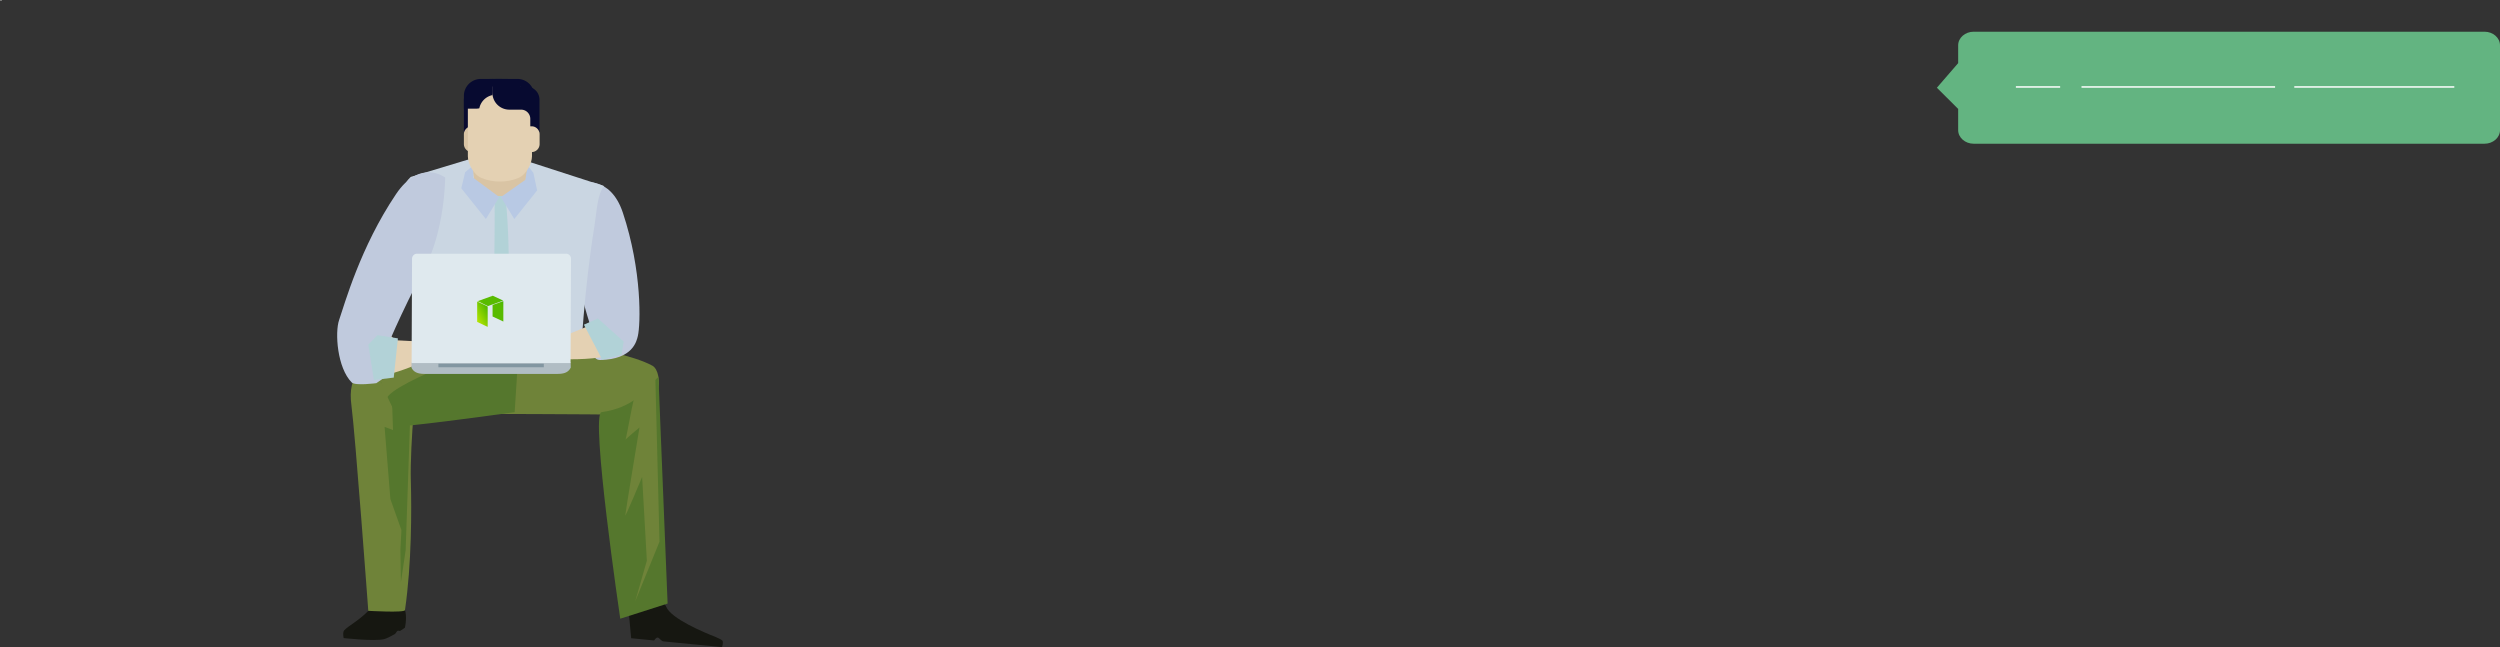 <svg xmlns="http://www.w3.org/2000/svg" xmlns:xlink="http://www.w3.org/1999/xlink" viewBox="0 0 8191 2120.26"><rect x="0" y="0" width="8191" height="2120.26" fill="#333333" stroke="none"/><defs><style>.cls-1{fill:#ecedec;}.cls-2{fill:#e4d1b3;}.cls-3{fill:#6f8339;}.cls-4{fill:#c0cadd;}.cls-5{fill:#cad6e2;}.cls-6{fill:#b2d2d7;}.cls-7{fill:#d9c4a4;}.cls-8{fill:#b9c9e3;}.cls-9{fill:#b8c9e4;}.cls-10{fill:#080a30;}.cls-11{fill:#070a30;}.cls-12{fill:#161711;}.cls-13{fill:#55772d;}.cls-14{fill:#b1bdc4;}.cls-15{fill:#8296a1;}.cls-16{fill:#dfe9ee;}.cls-17{fill:#b1d2d7;}.cls-18{fill:url(#未命名的渐变_3);}.cls-19{fill:url(#未命名的渐变_3-2);}.cls-20{fill:url(#未命名的渐变_3-3);}.cls-21{fill:#63b481;}.cls-22{fill:none;stroke:#fff;stroke-miterlimit:10;stroke-width:4.83px;}</style><linearGradient id="未命名的渐变_3" x1="834.69" y1="-1014.96" x2="1118.25" y2="-1174.67" gradientTransform="translate(981.79 1774.42) scale(0.7)" gradientUnits="userSpaceOnUse"><stop offset="0" stop-color="#bae700"/><stop offset="0.23" stop-color="#58bb00"/><stop offset="0.42" stop-color="#58bb00"/><stop offset="0.61" stop-color="#29b400"/><stop offset="0.78" stop-color="#00aa1d"/><stop offset="0.99" stop-color="#00a22c"/></linearGradient><linearGradient id="未命名的渐变_3-2" x1="819.15" y1="-1042.57" x2="1102.71" y2="-1202.28" xlink:href="#未命名的渐变_3"/><linearGradient id="未命名的渐变_3-3" x1="801.49" y1="-1073.92" x2="1085.05" y2="-1233.63" xlink:href="#未命名的渐变_3"/></defs><title>资源 4</title><g id="图层_2" data-name="图层 2"><g id="图层_1-2" data-name="图层 1"><path class="cls-1" d="M4.6,3.35A45.56,45.56,0,0,1,.18.14L0,0H4.6Z"/><path class="cls-2" d="M1266.79,1108.52c15.44-7.42,14.09-7.56,14.09-7.56s14.13,16.83,34.59,19.94c10.17,1.58,43,2,43,2l48.76,1.21,22.61-1.32s12.75-1.66,16.14.52c9.82,6.31,1.43,11.41,1.43,11.41l-87.31,12.36,83.89,10.41s10.53,3.13,11,8.83c.46,5.33-3.06,5.15-3.06,5.15l-97.52,10.43,42.76,10.2s10.23,3.29,11,8.83c.87,6.07,1.26,7.72,1.26,7.72l-89.69-8.78S1251.32,1116,1266.79,1108.52Z"/><path class="cls-2" d="M1363.62,1162.56l58.68,10.74s13.38.94,19.33,5.24c6.84,4.91,2.8,10.94,2.8,10.94l-90-7.54Z"/><path class="cls-3" d="M1553.89,1356s371.06.78,514.28,3c99.1,1.51,108.13-139.79,69-161-118.67-64.55-488.9-97.75-488.9-97.75l-251.88,231.27S1410.59,1331.06,1553.89,1356Z"/><path class="cls-4" d="M1903.75,598.87s95.38-26.73,136.93,97.88c63.7,191.18,58.09,366.5,49.2,403.88-4.08,17.18-16.33,76.58-122.92,78.89-43.21.91-26-91.71-26-91.71s-27.71-78.66-57.26-211.76S1903.75,598.87,1903.75,598.87Z"/><path class="cls-5" d="M1979.24,609.59l-244.68-79.12-185.18-12.4-202.93,61.4s-66.39,45.76-4.74,192.85,37.87,377.55,37.87,377.55l523.48,16.75s9.9-213,44.59-426.13C1955.43,692.91,1956.43,636.92,1979.24,609.59Z"/><path class="cls-6" d="M1620.12,1156.35h26.66a2217.84,2217.84,0,0,0-4.13-623q-12,7.2-24.12,14.37C1625.28,757.37,1613.77,967,1620.12,1156.35Z"/><path class="cls-7" d="M1724.14,588.12c-3.58,28.32-26.73,52.84-51,54H1604c-24.34-1.16-47.45-25.68-51-54l-17-139.94c-3.79-27.95,12.83-84.14,49.62-100.75a132.22,132.22,0,0,1,105.92,0c36.81,16.59,53.46,72.8,49.67,100.75Q1732.62,518.13,1724.14,588.12Z"/><polygon class="cls-8" points="1635.78 645.61 1591.87 717.62 1511.39 616.97 1524.06 564.07 1550.16 542.61 1550.52 582.47 1635.78 645.61"/><polygon class="cls-9" points="1641.11 645.61 1685.01 717.62 1759.88 623.87 1747.6 566.41 1728.83 542.2 1721.22 589.23 1641.11 645.61"/><path class="cls-10" d="M1628.06,258.65a55.27,55.27,0,0,0-46.31,25h-19a42.87,42.87,0,0,0-42.88,42.87h0v106h30.17v-43.1a30.16,30.16,0,0,1,30.16-30.17h8.15A55.33,55.33,0,0,0,1643.77,304h0v-45.3Z"/><path class="cls-7" d="M1574.59,471.93a26.26,26.26,0,0,1-26.22,26.27h-2.21a26.27,26.27,0,0,1-26.27-26.27V440.06a26.26,26.26,0,0,1,26.27-26.24h2.14a26.29,26.29,0,0,1,24,15.63"/><path class="cls-11" d="M1604.56,300.75v-42.1h90.89A55.33,55.33,0,0,1,1750.77,314h0v42.06h-90.89A55.33,55.33,0,0,1,1604.56,300.75Z"/><path class="cls-2" d="M1743,512.19c-.11,22-16.92,59.25-44.79,71-37.88,15.63-82.7,15.58-120.55,0-27.91-11.8-44.63-49-44.76-71V324.83c-.15-22.18,21.93-40.75,49.22-41.28H1693.8c27.24.51,49.39,19.11,49.21,41.28Z"/><path class="cls-11" d="M1659.41,258.65a55.25,55.25,0,0,1,46.31,25h19a42.89,42.89,0,0,1,42.86,42.9V432.52h-30.14v-43.1a30.17,30.17,0,0,0-30.17-30.17h-38.59a55.32,55.32,0,0,1-55.32-55.32V258.65Z"/><path class="cls-2" d="M1713.3,440.06a26.24,26.24,0,0,1,26.22-26.24h2.2A26.23,26.23,0,0,1,1768,440V472a26.28,26.28,0,0,1-26.25,26.26h-2.17a26.32,26.32,0,0,1-24-15.67"/><path class="cls-11" d="M1613.33,311.61a55.8,55.8,0,0,0,1.1-10.86v-42.1h-39.2A55.34,55.34,0,0,0,1519.9,314v42.05h39.22a54.73,54.73,0,0,0,11.34-1.19A55.38,55.38,0,0,1,1613.33,311.61Z"/><path class="cls-12" d="M1127.55,2065.49c-5.73,6.92-1.56,25.14-1.56,25.14s99.88,11.11,132,3.58c8.35-2,22.45-9.13,35.78-16.79,2.26-1.29,6.2-9,8.36-10.24,4-2.4,6.14,1.6,9.57-.55,8.88-5.61,15.15-10,15.25-10.52,8.78-45.81-2.87-64.29-2.87-64.29s-85-28.27-101-8.55C1185.56,2029.62,1140,2050.33,1127.55,2065.49Z"/><path class="cls-12" d="M2061,2015.63l6.93,75.46,75.54,7.38s5.24-10.06,11.61-9.45c5.39.55,11.32,11.73,18.61,12.42,15.89,1.58,33.5,3.27,40.57,4,14.15,1.43,151.55,14.85,151.55,14.85s5-15.25,1.32-21c-1.89-3-14-9-22.24-12.2-37.94-14.79-146.28-60-162.07-99.12C2163.77,1940.27,2061,2015.63,2061,2015.63Z"/><path class="cls-2" d="M1946.8,1060.46l-255.39,104.32s181.2,25.85,294.46,2.75C2062.44,1151.89,1950.35,1057.13,1946.8,1060.46Z"/><path class="cls-3" d="M1367.07,1219.37s-24.55,233.21-21,356.48c2.62,93,2.92,271.25-19.23,423.17-1.36,9.3-120.18,2.29-120.18,2.29s-42.61-578.16-55.26-673.39S1175.48,1164,1367.07,1219.37Z"/><path class="cls-13" d="M2114.26,1275.56S2076,1336,1971,1350.33c-37.93,5.18,61.19,676.81,61.19,676.81l155.15-49.64-30-742.78Z"/><path class="cls-13" d="M1686.27,1350.33s-202.83,28.92-338.22,43.14c-49.63,5.21-92.61-133.74-98.36-139.76-36.24-37.94-72-33.18-70.74-34.54,29.34-31.7,181.2-61.11,340-98.35S1701.81,1107,1701.81,1107Z"/><path class="cls-3" d="M1518.87,1120.8c-158.74,37.22-310.62,66.65-340,98.34-1.26,1.43,34.5-3.43,70.75,34.54,1.58,1.64,10.73,46.17,17.23,62.11-25.87-46.59,347.16-178.09,427.76-212.14C1679.63,1098.89,1635.8,1093.43,1518.87,1120.8Z"/><polygon class="cls-13" points="1344.58 1348.59 1329.09 1802.44 1313.54 1907.67 1311.82 1802.44 1315.25 1736.83 1279.02 1635.05 1260.04 1398.65 1287.66 1409.01 1284.2 1305.48 1344.58 1348.59"/><path class="cls-3" d="M2109,1219.17l37.93,10.38,13.84,545.28-79.39,195L2119.34,1837l-15.48-274.37s-55.24,132.84-55.24,126,46.6-288.18,46.6-288.18-51.77,43.17-46.6,41.44S2079.68,1245.07,2109,1219.17Z"/><path class="cls-4" d="M1458.57,581.67s-81.54-63.89-161.26,54.67c-116.9,173.76-167.68,358.52-186.23,412-14.23,41-6.39,157,41.4,204.8,11.52,11.49,80.53,2.27,80.53,2.27l45.31-31.33-19-36.5-1-28.76s57.93-139.77,129.13-271.9S1458.57,581.67,1458.57,581.67Z"/><path class="cls-2" d="M1259.27,1112.85,1524,1126.66s-255,117-263.38,96.82C1212.82,1109.24,1259.27,1112.85,1259.27,1112.85Z"/><path class="cls-14" d="M1869.72,1204.89c.1-.2.21-.37.28-.54l-.28-16.71H1348.23v16.71a.83.83,0,0,0,0,.54L1350,1208c8.89,14.48,24.81,17.07,43.06,17.07h431.81c18.25,0,34.17-2.59,43.07-17.07Z"/><rect class="cls-15" x="1436.45" y="1191.53" width="345.32" height="11.78"/><path class="cls-16" d="M1869.41,1189.46l1.43-341.91a16.21,16.21,0,0,0-16.1-16.3H1366.4a16.38,16.38,0,0,0-16.37,16.3l-1.43,341.91Z"/><polygon class="cls-6" points="1224.94 1245.07 1206.77 1129.03 1236.9 1098.03 1303.74 1108.68 1290.09 1237.14 1224.94 1245.07"/><polygon class="cls-17" points="2036.49 1161.79 2043.44 1119.08 1958.89 1043.2 1913.16 1063.84 1972.97 1178.33 2036.49 1161.79"/><polygon class="cls-18" points="1649.13 986.5 1649.13 1053.51 1613.88 1036.89 1613.88 999.16 1649.13 986.5"/><polygon class="cls-19" points="1563.41 1054.74 1597.82 1070.97 1597.82 1004.27 1563.41 988.03 1563.41 1054.74"/><polygon class="cls-20" points="1647.72 985.21 1648.29 985 1648.6 984.89 1614.67 968.89 1614.36 969 1613.46 969.32 1613.04 969.47 1564.77 986.81 1598.71 1002.81 1613.04 997.66 1613.88 997.36 1647.72 985.21"/><path class="cls-21" d="M8191,426.4c0,24.48-22.83,44.51-50.77,44.51H6466.56c-27.91,0-50.82-20-50.82-44.51V356.89L6346,287.43l69.76-80.62V148.38c0-24.46,22.91-44.5,50.82-44.5H8140.23c27.91,0,50.77,20,50.77,44.5Z"/><line class="cls-22" x1="8041.26" y1="284.9" x2="7517" y2="284.9"/><line class="cls-22" x1="7454.08" y1="284.9" x2="6819.82" y2="284.9"/><line class="cls-22" x1="6749.87" y1="284.9" x2="6604.84" y2="284.9"/></g></g></svg>
